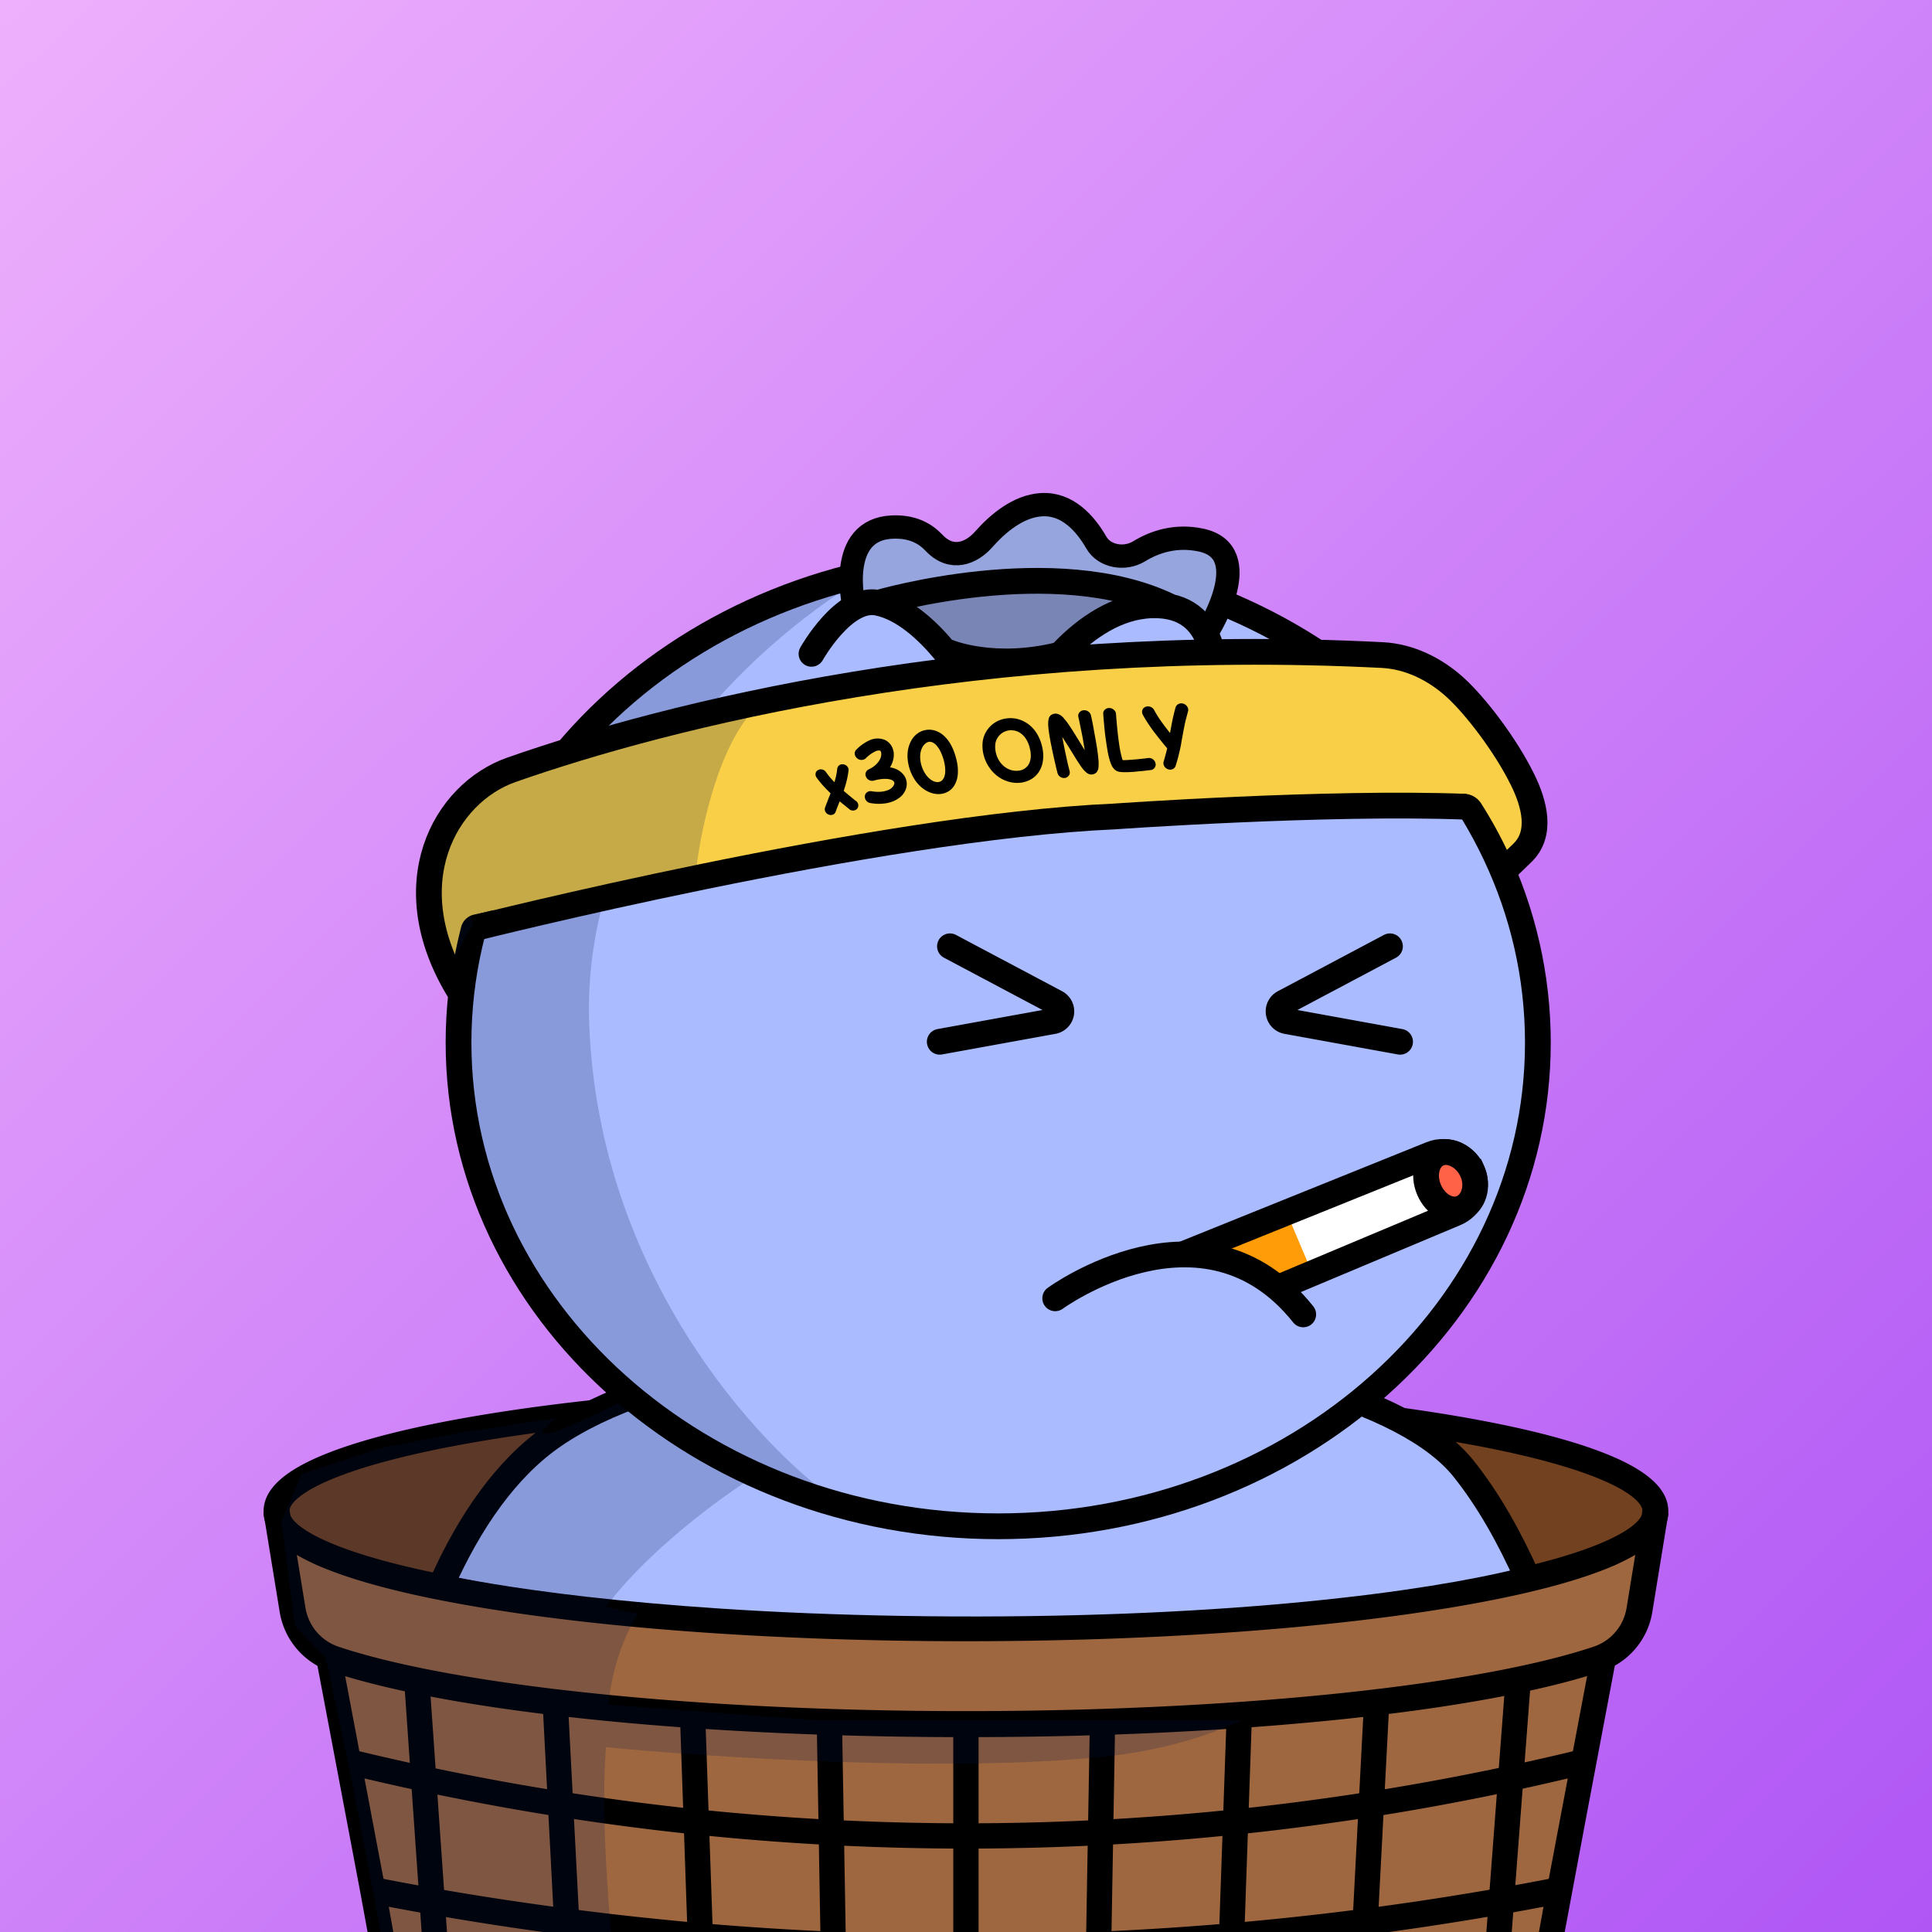 <svg
      xmlns="http://www.w3.org/2000/svg"
      preserveAspectRatio="xMidYMin meet"
      fill="none"
      viewBox="0 0 1500 1500"
    >
      <rect x="0" y="0" width="1500" height="1500" fill="#333333" stroke="none"/>
      <g>
      <path fill="url(#prefix__paint0_linear_53_30461)" d="M0 0h1500v1500H0z"/><defs><linearGradient id="prefix__paint0_linear_53_30461" x1="0" y1="0" x2="1500" y2="1533.5" gradientUnits="userSpaceOnUse"><stop stop-color="#EEB0FC"/><stop offset="1" stop-color="#AF55F5"/></linearGradient></defs>
      <g clip-path="url(#prefix__clip0_53_27416)"> <path d="M1088.5 1102l24 16 38 37.5 15.5 31 17 30.5-4.03 11.9 92.07-30.57s11.57-24.44 11.36-24.97c-.21-.53-11.37-20.74-16.79-24.53-5.42-3.78-21.66-8.66-36.82-15.69-15.16-7.03-23.83-10.28-43.87-15.14-20.04-4.86-47.65-6.99-65.53-10.28-17.88-3.28-30.89-5.72-30.89-5.72zM214.78 1176.49s.58-26.2 60.77-43.54c60.19-17.34 178.95-34.45 178.95-34.45L383 1155l-35.95 78.14-101.55-30.83-30.72-25.82z" fill="#72411F" /> <path d="M258.44 1290.58l40.74 214.66h908.34l37.63-217.69-99.09 24.97s-276 34.73-469.78 25.8c-193.78-8.93-278.93-20.66-278.93-20.66l-138.91-27.08z" fill="#9E6740" /> <path d="M220.86 1194.8l15.14 75.13 69.6 30.69 115.67 21.48 181.3 16.51 356.58-.34 166.58-26.97 126.06-25.17 23.57-29.52v-70.92s-74.72 48.64-174.94 58.77c-100.22 10.13-151.42 9.8-151.42 9.8l-128.64 5.99-175-2.63-94.14-3.35-115.49-9.88-121.68-18.26-70.75-25.28-22.44-6.05z" fill="#9E6740" /> <path d="M301.84 1480.4l3.75 20.84H285.6l-5.99-32.71-33.14-175.28-.97-5.11 19.3-3.64 3.18 16.83 11.03 58.32 3.99 21.14 4.4 23.25 5.65 29.9 4.7 24.81 1.99 10.53 2.1 11.12zM1254.41 1289.74l-.65 3.43-13.49 71.34-2.31 12.26-6.21 32.81-17.14 91.66h-19.99l3.75-20.83 4.1-21.66 14.74-77.96 2.73-14.47 1.26-6.67 4.69-24.79 2.11-11.18 4.24-22.42 2.87-15.16 19.3 3.64zM353.34 1224.25c-4.5-.86-8.857-1.71-13.07-2.56-81.65-16.65-110.16-34.69-114.88-45.2l5 30.69c7.254 4.17 14.812 7.8 22.61 10.85 20.29 8.14 46.88 15.65 79.34 22.43 4.53.94 9.17 1.87 13.93 2.78l6 1.14c2.54-6.42 5.31-12.68 8.31-18.8-2.453-.44-4.867-.88-7.24-1.33zm893.66-95.48c-27.62-11.08-66.92-20.98-116.78-29.46-25.3-4.29-52.66-8.11-81.7-11.4-22.13-2.53-45.25-4.75-69.17-6.68-70.83-5.67-148.75-8.67-229.36-8.67-80 0-157.37 3-227.78 8.55-12.78 1.02-25.32 2.12-37.62 3.31-41.51 3.99-80.11 8.99-114.83 14.89-49.87 8.46-89.16 18.38-116.78 29.46-32.53 13.05-48.34 27.66-48.34 44.64V1175.31c.108 1.57.362 3.12.76 4.64v.05c2.51 9.81 10.75 18.8 24.91 27.15a167.165 167.165 0 0022.69 10.88c20.29 8.14 46.88 15.65 79.34 22.43 4.53.94 9.17 1.87 13.93 2.78l6 1.14c5.68 1.06 11.517 2.1 17.51 3.11 101.65 17.25 236.69 26.75 380.23 26.75 143.54 0 278.58-9.5 380.23-26.75 16.14-2.74 31.16-5.63 45.07-8.67 4.06-.88 8.02-1.78 11.88-2.69 2.67-.66 5.31-1.31 7.92-1.93 20.31-5.04 37.66-10.44 51.91-16.17a168.6 168.6 0 0022.59-10.85c14.16-8.35 22.4-17.34 24.91-27.15v-.05c.4-1.52.65-3.07.76-4.64v-.3-1.6c.07-17.01-15.74-31.62-48.28-44.67zm27.6 47.72c-4.16 9.26-26.78 24.36-87.93 39.21-2.92.71-5.92 1.42-9 2.12-3.54.81-7.21 1.61-11 2.42-12 2.55-25.25 5.08-39.82 7.55-100.58 17.07-234.43 26.47-376.88 26.47s-276.3-9.4-376.88-26.47c-4.3-.73-8.483-1.47-12.55-2.21-2.453-.44-4.863-.88-7.23-1.33-4.5-.86-8.857-1.71-13.07-2.56-81.65-16.65-110.16-34.69-114.88-45.2a7.398 7.398 0 01-.74-3.08c.001-.34.028-.67.08-1 1.79-11.24 34.56-34.11 148.39-53.43 20.2-3.43 41.73-6.54 64.41-9.34 10.593-1.33 21.43-2.56 32.51-3.7 6.48-.66 13.037-1.33 19.67-1.99 78.59-7.48 167.62-11.46 260.29-11.46 105.93 0 207.1 5.19 293.37 14.88 12.41 1.4 24.51 2.89 36.28 4.46 8.87 1.18 17.53 2.42 26 3.72 7.22 1.1 14.29 2.24 21.21 3.41 113.83 19.32 146.6 42.19 148.39 53.43.05.33.08.66.08 1 0 1.07-.24 2.13-.69 3.1h-.01zm-921.27 47.76c-4.5-.86-8.857-1.71-13.07-2.56-81.65-16.65-110.16-34.69-114.88-45.2l5 30.69c7.258 4.17 14.819 7.8 22.62 10.85 20.29 8.14 46.88 15.65 79.34 22.43 4.53.94 9.17 1.87 13.93 2.78l6 1.14c2.54-6.42 5.31-12.68 8.31-18.8-2.453-.44-4.867-.88-7.24-1.33h-.01z" fill="#000" /> <path d="M750 1348.71c-210.22 0-399.28-19.54-493.42-50.94a58.66 58.66 0 01-26.18-17.62 58.57 58.57 0 01-13.25-28.62l-12.48-76.49 20-3.24 12.49 76.49a38.406 38.406 0 008.689 18.74A38.515 38.515 0 00263 1278.56c44 14.69 111.74 27.14 196 35.96 86.94 9.14 187.58 13.98 291 13.98 103.42 0 204.35-4.84 291.38-13.98 84.33-8.87 152.1-21.35 196-36.07 6.6-2.23 12.47-6.21 16.97-11.53a38.201 38.201 0 008.54-18.64l12.49-76.49 19.95 3.24-12.48 76.5a58.33 58.33 0 01-13.07 28.46 58.341 58.341 0 01-25.93 17.6c-94.04 31.53-283.26 51.12-493.85 51.12z" fill="#000" /> <path d="M759.769 1338.61v163.37h-19.66v-163.37h19.66zM865.771 1338.78l-.14 7.91-1.14 65.66-.34 19.68-1.17 67.29-.02.92h-19.65l.01-.07 1.16-67.14.35-19.65 1.15-66.05.15-8.89 19.64.34zM656.59 1500.24h-19.64l-.02-.93-1.17-67.3-.34-19.68-1.14-65.64-.14-7.91 19.63-.34.15 8.89 1.15 66.03.35 19.66 1.16 67.14.01.08zM553.41 1500.24h-19.66l-.28-8.09-2.39-68.78-.69-19.8-2.18-62.56-.07-2.06 19.63-.68.14 4.11 2.2 63.25.69 19.79 2.39 68.44.22 6.38zM450.22 1500.24h-19.66l-1.04-19.85-3.71-71.23-1.05-20.05-3.05-58.42-.45-8.59 19.61-1.02.62 11.95 3.1 59.23 1.04 20.01 3.69 70.71.9 17.26zM347.05 1500.24h-19.69l-1.06-15.33-1.47-21.09-5.21-74.75-1.42-20.38-.73-10.5-2.2-31.68-.94-13.42-.27-3.93 7.87-.55 9.06-.63 2.66-.18.65 9.38 3.89 55.79 1.41 20.34 5.16 74.04 1.46 21.05.83 11.84zM971.77 1338.95l-.07 2.07-2.18 62.58-.69 19.8-2.39 68.77-.28 8.07H946.5l.22-6.35 2.39-68.44.68-19.79 2.21-63.28.14-4.11 19.63.68zM1078.65 1322.1l-.45 8.61-.62 11.95-.79 15.16-1.64 31.33v.01l-1.05 20.05-3.72 71.22-1.03 19.81h-19.66l.9-17.22 3.69-70.72 1.04-20 3.1-59.25.62-11.97 19.61 1.02zM1188.52 1304.94l-.58 7.65-4.23 55.73-1.55 20.41-5.68 74.89-1.6 21.12-1.18 15.5H1154l.91-12 1.6-21.08 5.63-74.17 1.54-20.37 4.24-55.88 1.01-13.28 19.59 1.48z" fill="#000" /> <path d="M750.11 1435.24a2032.95 2032.95 0 01-481.91-58.01l4.67-19.06a2013.09 2013.09 0 00477.24 57.45 2012.982 2012.982 0 00477.23-57.45l4.67 19.06a2032.848 2032.848 0 01-481.9 58.01zM658.71 1500.24H423.46a2409.886 2409.886 0 01-77.24-11.84c-6.667-1.14-13.307-2.3-19.92-3.49-8.16-1.46-16.313-2.96-24.46-4.5l-2.62-.5-8.65-1.67-3.13-.61 4-20.11.33.06c2 .4 4 .79 6 1.17l2.72.53c8.107 1.56 16.227 3.07 24.36 4.55 6.627 1.21 13.27 2.38 19.93 3.52 28.153 4.86 56.407 9.18 84.76 12.99 6.593.89 13.193 1.75 19.8 2.59 8.153 1.04 16.313 2.04 24.48 3 6.627.77 13.257 1.51 19.89 2.24 13.253 1.41 26.513 2.75 39.78 3.99 6.567.6 13.14 1.17 19.72 1.71 27.867 2.31 55.78 4.13 83.74 5.45 6.553.32 13.103.6 19.65.85l2.11.07zM1212.77 1477.63c-4.8.94-9.6 1.86-14.4 2.78-7.82 1.48-15.65 2.93-23.49 4.33-6.67 1.19-13.33 2.36-20 3.5-8.09 1.37-16.2 2.71-24.31 3.99-6.59 1.06-13.18 2.09-19.79 3.09-11.33 1.72-22.69 3.35-34.06 4.91H841.5l1.82-.07c6.547-.24 13.1-.53 19.66-.85a2441.67 2441.67 0 0083.74-5.43c6.567-.55 13.14-1.13 19.72-1.72a2396.058 2396.058 0 00103.94-11.74c12.08-1.64 24.15-3.36 36.2-5.18 6.61-1 13.22-2.03 19.81-3.08 10.05-1.6 20.09-3.27 30.12-5 6.67-1.15 13.33-2.33 20-3.53 8.67-1.58 17.33-3.21 26-4.88 2.12-.4 4.23-.82 6.34-1.23l3.92 20.11z" fill="#000" /> <path d="M361 1203.59l-7.73 20.71c37.91 7.9 168.332 29.7 386.73 30.7 218.4 1 367.5-19.5 438-37-3.05-6.21-6.21-26.51-9.5-32.5-25.36-46.42-28.44-53.54-68.88-73.57-3.75-1.86-27.73-15.92-31.62-17.43-28.57-11.11-54.38-24.34-84.5-30.5-131.36-26.89-259.5-22-259.5-22s-136.07 1.81-201 29.5l-20.5 4.5c-19.74 8.58-26.03 10.93-40.5 18.5-32.96 17.19-47.5 30-47.5 30l-53.5 79.09z" fill="#ABF" /> <path d="M1186.18 1225.5c-14.47-32.52-30.79-61.28-49.68-85-90-113-548-134.51-706.5-26-36.895 25.26-65.559 67.16-87.121 115.5" stroke="#000" stroke-width="20" stroke-linecap="round" /> <path d="M470.5 1356.5c-4 48.4 1.667 122.5 5 153.5l-179-5-23-121-20.5-96.5-24-25-10.5-81 15.5-37 62.5-20.5 65.5-12.5 70-10.5c-16.5 12.67-26.6 26.4 65-20s259.5-42.33 332-34.5c-196.4 40.6-320.833 149.83-358.5 201l25 5.5c-14.5 21.5-21.833 52.83-23 70.5l160.5 12.05h331c-28.213 13.2-63.898 23.94-108 28.45-121.2 12.4-307.5.17-385.5-7.5z" fill="#001647" fill-opacity=".2" /> </g> <defs> <clipPath id="prefix__clip0_53_27416"> <path fill="#fff" d="M0 0h1500v1500H0z" /> </clipPath> </defs>
      <g clip-path="url(#prefix__clip0_299_662)"><path d="M775 1185c231.41 0 419-168.12 419-375.5 0-207.383-187.59-375.5-419-375.5-231.407 0-419 168.117-419 375.5 0 207.38 187.593 375.5 419 375.5z" fill="#ABF"/><path d="M457.5 796c7.6 194 131.833 327.5 193 370l-130-55.5L438 1034l-57.5-89.5-27-106 11-104L394 662l45-82.5 83.5-69.5 109-54.182 28.5-1C569.452 513.314 451.119 633.132 457.5 796z" fill="#001647" fill-opacity=".2"/><path d="M775 1185c231.41 0 419-168.12 419-375.5 0-207.383-187.59-375.5-419-375.5-231.407 0-419 168.117-419 375.5 0 207.38 187.593 375.5 419 375.5z" stroke="#000" stroke-width="20"/></g><defs><clipPath id="prefix__clip0_299_662"><path fill="#fff" d="M0 0h1500v1500H0z"/></clipPath></defs>
      <g clip-path="url(#prefix__clip0_53_29369)" stroke="#000" stroke-width="20" stroke-miterlimit="10"><path d="M729.63 808.821l88.08-16a7.737 7.737 0 006.23-6.4 7.757 7.757 0 00-.73-4.64 7.674 7.674 0 00-3.27-3.35l-82.39-43.72M1087 808.821l-87.999-16a7.71 7.71 0 01-6.23-6.4 7.784 7.784 0 01.72-4.63 7.65 7.65 0 013.28-3.36l82.389-43.72" stroke-linecap="round"/><path d="M1000 1001.64c0 35-39.4 63.36-88 63.36s-88-28.36-88-63.36a47.358 47.358 0 014.59-20.231c6.41-13.7 21-19 33.42-12.86 14.2 7.07 31.42 11.21 50 11.21s35.79-4.14 50-11.21c12.4-6.18 27-.84 33.42 12.86a47.337 47.337 0 014.57 20.231z" fill="#fff"/></g><defs><clipPath id="prefix__clip0_53_29369"><path fill="#fff" d="M0 0h1500v1500H0z"/></clipPath></defs>
      <g clip-path="url(#prefix__clip0_53_26454)"><path d="M922.5 1068.5a59.023 59.023 0 0032.779-9.94 59.051 59.051 0 0021.73-26.48 59.008 59.008 0 00-12.79-64.299 58.999 58.999 0 10-83.438 83.439 59.017 59.017 0 0041.719 17.28z" fill="#F9F9F9"/><path d="M1086 1007.5c0 42.8-75.66 77.5-169 77.5-93.336 0-169-34.67-169-77.5 0-42.834 75.664-97.5 169-97.5 93.34 0 169 54.698 169 97.5z" fill="#ABF"/><path d="M926.2 975.91l163-63 42-14 13 22-12 22-141.45 51.39s-20.55-26.39-64.55-18.39z" fill="#fff"/><path d="M1000.26 944.55l19.16 45.34-31.09 4.4s-30.33-21.45-60.51-18.67c-30.18 2.78 72.44-31.07 72.44-31.07z" fill="#FF9C07"/><path d="M918.51 973.8l192.62-77.674c13.03-5.255 27.82 1.372 32.57 14.597v0c4.46 12.398-1.57 26.115-13.72 31.214L995.49 998.4" stroke="#000" stroke-width="20" stroke-miterlimit="10"/><path d="M1143.26 909.834c4.97 11.693.66 24.254-8.39 28.094s-20.4-2.527-25.37-14.219c-4.96-11.693-1.65-24.285 7.4-28.125 9.04-3.839 21.4 2.557 26.36 14.25z" fill="#FF6247" stroke="#000" stroke-width="20"/><path d="M819.26 1008s115.5-84.37 192.56 12.49" stroke="#000" stroke-width="20" stroke-miterlimit="10" stroke-linecap="round"/></g><defs><clipPath id="prefix__clip0_53_26454"><path fill="#fff" d="M0 0h1500v1500H0z"/></clipPath></defs>
      <g clip-path="url(#prefix__clip0_53_30392)"><path d="M661.719 466.274s.681-50.314 11.212-50.049c10.53.266 30.241-4.165 30.241-4.165l31.002 15.989 25.638-5.424 28.99-24.747 27.071-1.791 27.883 14.121 15.446 18.681 23.411.145 50.96-13.954 24.276 23.68-19.232 52.574-44.507-21.369-17.617-6.041-23.175-7.036-28.05-1.943-32.388-.112-55.638 3.68-50.45 8.949-25.073-1.188z" fill="#97A5DE"/><path d="M718.506 479.214s19.322 40.453 64.014 34.31c44.692-6.143 83.522-32.583 83.522-32.583l10.406-17.065-81.463-14.775-84.096 14.041s-8.664 11.898 7.617 16.072z" fill="#7985B4"/><path d="M662.843 469.488s-13.534-58.554 30.087-60.287c15.493-.614 25.434 4.992 32.226 12.21 13.894 14.755 29.392 7.707 38.346-2.386 11.842-13.391 27.482-26.021 44.854-27.17 20.226-1.338 34.215 14.393 42.889 29.474 6.094 10.621 21.799 13.651 33.204 6.683 11.953-7.315 28.35-12.9 48.081-8.683 42.964 9.245 6.064 69.091 6.064 69.091" stroke="#000" stroke-width="18.1" stroke-miterlimit="10" stroke-linecap="round"/><path d="M630.048 507.636s25.276-45.068 51.452-39.634c40.502 8.395 74.399 69.733 74.399 69.733M800.818 537.27s38.761-65.501 93.251-67.301c54.49-1.801 48.429 57.93 48.429 57.93M682 468s137.209-40.275 226.409 2.982M736.796 506.5s35.104 14.655 86.489 1.675" stroke="#000" stroke-width="20" stroke-miterlimit="10" stroke-linecap="round"/><path d="M351.4 750.771c1.45-8.17 3.76-20 6.67-31.13a13.136 13.136 0 019.81-9.48l13.84-3.16a4.275 4.275 0 012.33.11l14.27 4.69c.745.25 1.545.288 2.31.11l115.08-25.85h.23l277.24-47.09h.39l209.23-16.47 118.94-6.24h14.49a16.295 16.295 0 0113.74 7.56 339.734 339.734 0 0121.14 38.49c.31.658.77 1.23 1.36 1.662.58.431 1.27.71 1.99.809.72.1 1.45.017 2.13-.24.68-.257 1.29-.68 1.76-1.231l13.59-15.75a4.384 4.384 0 001.06-2.85l-5.42-29.45c0-.618-.13-1.229-.39-1.79-2.71-6-28.15-36.5-24-40 .93-.8-17.57-32.49-24.61-39.71-7.04-7.22-27.4-11.36-33.18-15.1-5.78-3.74-13.77-8.69-29.57-10.2-15.8-1.51-48.68-2.29-62.62-1.94-13.42.34-64-1.57-67.72-1.71H945l-162 10.19a4.14 4.14 0 00-.52.06l-125.3 23.27-94.3 15.07a4.78 4.78 0 00-.53.12l-95.73 27.73c-.14 0-.28.09-.41.15l-83 22.6c-.19.08-2.92 12.07-3.11 12.17l-36.86 21.51a4.413 4.413 0 00-1.84 2.1c-1.72 4.2-6.89 16.83-7.88 19.84-1.18 3.62.06 15.86 0 17.9a151.534 151.534 0 01-2.43 18.35c-1.51 7.64-2.64 17.18 0 22.1 2.64 4.92 5.44 17.14 8.84 26.76a49.484 49.484 0 003.34 7.37 4.361 4.361 0 008.13-1.33z" fill="#F8CF47"/><path d="M583 553.5c-28 33.2-40.333 98.167-43 126.5-50.667 9.5-154.4 29.1-164 31.5-9.6 2.4-20.333 26.333-24.5 38l-14-31L330 669c2.667-7 13.8-27.1 37-51.5s93-41.167 125-46.5l91-17.5z" fill="#001647" fill-opacity=".2"/><path d="M664.723 621.964a4.421 4.421 0 011.632 2.886 3.994 3.994 0 01-.836 3.019l-.069.071a4.322 4.322 0 01-2.243 1.268 4.6 4.6 0 01-2.002-.048 4.284 4.284 0 01-1.881-.96l-.428-.381-4.01-3.236c-1.016-.788-1.964-1.598-2.941-2.418-.096.232-.181.454-.276.666-.495 1.181-.95 2.391-1.454 3.622a55.426 55.426 0 00-1.352 3.689 3.77 3.77 0 01-2.947 2.533 4.237 4.237 0 01-2.576-.275 4.394 4.394 0 01-2.497-2.197 3.996 3.996 0 01-.278-3.195c.512-1.331.945-2.611 1.467-3.892.523-1.282.947-2.531 1.441-3.762a30.47 30.47 0 00.817-2.018c.18-.473.37-.958.54-1.431a124.678 124.678 0 01-5.439-5.566 68.723 68.723 0 01-5.393-6.667 4.09 4.09 0 01-.719-1.501 4.054 4.054 0 01-.058-1.663 3.686 3.686 0 011.825-2.59 4.54 4.54 0 013.321-.47c1.17.25 2.196.945 2.862 1.939a65.875 65.875 0 003.732 4.752 69.181 69.181 0 002.907 3.149 85.767 85.767 0 001.092-4.154 52.819 52.819 0 001.076-6.334 3.817 3.817 0 011.633-2.695 4.176 4.176 0 013.298-.63c1.16.175 2.21.786 2.936 1.708a3.873 3.873 0 01.878 3.162 66.55 66.55 0 01-1.637 8.676 98.98 98.98 0 01-2.102 6.987 243.8 243.8 0 004.238 3.601l4.977 4.075.466.28zM688.412 623.561a31.506 31.506 0 01-3.571.425c-3.048.219-6.11.045-9.113-.516a5.001 5.001 0 01-3.191-1.893 4.712 4.712 0 01-1.074-3.448 4.156 4.156 0 011.736-3.038 4.596 4.596 0 011.715-.748 4.584 4.584 0 011.87.002c2.124.355 4.279.487 6.43.394a18.355 18.355 0 005.44-1.026 8.591 8.591 0 005.12-3.789c.249-.436.435-.904.551-1.392a1.993 1.993 0 00-.5-1.87c-.678-.856-2.031-1.457-4.039-1.785a23.13 23.13 0 00-4.323-.108c-2.363.182-4.7.61-6.974 1.278a5.116 5.116 0 01-3.518-.305 5 5 0 01-2.534-2.557 4.078 4.078 0 01-.242-3.356 4.407 4.407 0 012.298-2.499 21.259 21.259 0 004.552-2.797 16.711 16.711 0 003.091-3.267 12.156 12.156 0 001.709-3.337 7.731 7.731 0 00.355-3.088 3.234 3.234 0 00-.296-1.234 1.678 1.678 0 00-.739-.864 4.009 4.009 0 00-1.131-.056 6.6 6.6 0 00-1.991.472 26.291 26.291 0 00-3.144 1.717 28.674 28.674 0 00-4.651 3.78 4.616 4.616 0 01-3.432 1.353 4.938 4.938 0 01-3.521-1.446 4.781 4.781 0 01-1.681-3.335 3.842 3.842 0 011.281-3.248 33.889 33.889 0 0110.814-7.481 15.16 15.16 0 016.237-1.133 15.58 15.58 0 014.369.838 11.302 11.302 0 015.257 4.059 13.345 13.345 0 012.338 6.482 16.99 16.99 0 01-.551 5.593 20.545 20.545 0 01-2.365 5.441 17.252 17.252 0 016.509 2.253 15.612 15.612 0 013.645 3.053 11.482 11.482 0 012.822 6.632 12.059 12.059 0 01-1.68 7.107 14.24 14.24 0 01-3.995 4.526 21.59 21.59 0 01-5.845 3.125c-.645.213-1.301.417-1.987.612-.686.195-1.333.338-2.051.474zM731.08 616.333a16.846 16.846 0 01-7.544-.58 21.899 21.899 0 01-7.334-3.846 27.268 27.268 0 01-6.145-6.801 35.185 35.185 0 01-4.082-8.985 38.264 38.264 0 01-1.233-6.245 26.68 26.68 0 01.003-5.992 22.92 22.92 0 011.149-5.245 24.165 24.165 0 012.163-4.607 17.008 17.008 0 014.738-4.872 15.116 15.116 0 016.15-2.421c2.411-.391 4.881-.2 7.203.557a18.664 18.664 0 016.726 3.979c4.079 3.701 7.123 9.157 9.129 16.37a42.15 42.15 0 011.58 7.968 31.13 31.13 0 01-.037 6.292 19.459 19.459 0 01-1.109 4.765 19.776 19.776 0 01-1.649 3.375 13.442 13.442 0 01-4.161 4.2 14.414 14.414 0 01-5.547 2.088zm-9.859-40.38a5.627 5.627 0 00-2.477 1.133 9.866 9.866 0 00-2.181 2.327 14.727 14.727 0 00-2.08 6.625c-.193 2.761.12 5.534.924 8.182a24.418 24.418 0 002.69 6.085 18.204 18.204 0 003.876 4.478 10.882 10.882 0 003.513 2.006 7.065 7.065 0 003.328.35 4.945 4.945 0 003.549-2.456 8.228 8.228 0 00.87-1.859c.327-.975.528-1.987.597-3.013.101-1.453.07-2.912-.093-4.359a36.91 36.91 0 00-4.41-13.62 19.292 19.292 0 00-3.084-3.935c-1.779-1.529-3.457-2.171-5.032-1.924l.01-.02zM792.61 607.657a23.77 23.77 0 01-8.714-.535 26.613 26.613 0 01-8.453-3.822 28.457 28.457 0 01-6.998-6.913 29.982 29.982 0 01-4.628-9.754 28.315 28.315 0 01-.851-10.884 21 21 0 013.432-8.895 21.518 21.518 0 016.531-6.14 21.79 21.79 0 018.649-2.954 22.785 22.785 0 018.765.574 24.214 24.214 0 017.953 3.832 25.466 25.466 0 016.686 7.32 33.684 33.684 0 014.052 9.916c.572 2.286.89 4.627.948 6.982a27.455 27.455 0 01-.499 5.692 19.886 19.886 0 01-1.417 4.431 22.416 22.416 0 01-1.82 3.279 17.585 17.585 0 01-5.889 5.316 21.002 21.002 0 01-7.747 2.555zm-9.004-40.628a12.558 12.558 0 00-8.78 5.278 12.294 12.294 0 00-2.1 5.695 18.997 18.997 0 00.606 6.889 19.368 19.368 0 002.877 6.44 17.768 17.768 0 004.294 4.36 14.823 14.823 0 005.05 2.324c1.677.433 3.419.555 5.139.361a10.44 10.44 0 007.484-4.16c2.28-3.289 2.746-7.73 1.357-13.332a22.7 22.7 0 00-2.808-6.942 16.473 16.473 0 00-3.954-4.407 12.56 12.56 0 00-4.547-2.164 13.182 13.182 0 00-4.618-.342zM826.58 604.007a5 5 0 01-3.491-.926 5.173 5.173 0 01-2.063-2.957c-.001-.05-.153-.647-.458-1.811-.305-1.164-.658-2.696-1.098-4.598-.44-1.901-.936-4.051-1.467-6.46-.532-2.409-1.104-4.868-1.558-7.398a173.038 173.038 0 01-1.542-8.09 116.338 116.338 0 01-.893-6.262 29.553 29.553 0 01-.119-5.619c.07-.923.277-1.831.613-2.693a4.396 4.396 0 011.952-2.292 7.914 7.914 0 011.984-.753 6.002 6.002 0 012.513.107 8.5 8.5 0 012.119.875c.58.336 1.122.733 1.616 1.186.429.421.756.744.951.98l1.786 2.153a50.395 50.395 0 012.141 2.855 199.01 199.01 0 014.291 6.601c1.522 2.438 3.025 4.937 4.537 7.375l1.937 3.14c.643 1.036 1.244 2.034 1.824 2.962a82.946 82.946 0 00-.622-3.848c-.26-1.415-.514-2.99-.759-4.635a312.084 312.084 0 00-1.245-6.375c-.424-2.051-.803-3.884-1.117-5.478a97.993 97.993 0 00-.821-3.833 92.03 92.03 0 01-.352-1.503 3.988 3.988 0 01.708-3.416 4.406 4.406 0 013.172-1.827 5.21 5.21 0 013.76.92 5 5 0 012.147 3.135c.506 2.19.919 4.182 1.267 5.975.348 1.793.741 3.835 1.13 6.107.388 2.272.858 4.623 1.29 7.064 1.009 5.754 1.678 10.437 2.008 14.051a35.83 35.83 0 01.15 7.068 6.81 6.81 0 01-1.48 3.773 5.193 5.193 0 01-4.034 1.745 5.522 5.522 0 01-3.455-1.176 20.119 20.119 0 01-2.47-2.289 44.516 44.516 0 01-3.389-4.639 169.452 169.452 0 01-3.786-5.921c-1.358-2.221-2.755-4.462-4.217-6.852l-2.658-4.144a315.386 315.386 0 00-2.608-4.126c.423 2.492 1.019 5.6 1.768 9.325.474 2.243.93 4.388 1.367 6.432.437 2.045.838 3.853 1.205 5.426.367 1.572.804 3.33 1.312 5.273a3.996 3.996 0 01-.586 3.493 4.47 4.47 0 01-1.32 1.275 4.466 4.466 0 01-1.72.64l-.22-.015zM880.291 599.246c-1.998.143-3.616.227-4.996.256-1.379.029-2.429.052-3.28 0-.852-.052-1.522-.078-2.004-.138l-1.003-.139a6.702 6.702 0 01-1.853-.58 7.191 7.191 0 01-2.195-1.654 10.162 10.162 0 01-1.775-2.553 21.538 21.538 0 01-1.053-2.498 37.368 37.368 0 01-.948-3.171 59.72 59.72 0 01-1.364-6.302c-.41-2.392-.821-5.081-1.231-8.066a133.261 133.261 0 01-.915-7.282 939.26 939.26 0 01-.604-6.339c-.17-1.867-.302-3.374-.377-4.563-.076-1.189-.129-1.818-.151-1.917a3.844 3.844 0 011.212-3.237 4.814 4.814 0 013.461-1.373 5.409 5.409 0 013.632 1.463 4.629 4.629 0 011.64 3.296s.012.54.102 1.488.157 2.197.3 3.765c.143 1.567.302 3.384.495 5.43.194 2.047.418 4.152.685 6.327.321 2.594.638 4.948.95 7.062a86.788 86.788 0 001.01 5.679 88.98 88.98 0 00.921 3.802c.261.954.466 1.66.646 2.127 1.383.049 2.768.019 4.149-.089 1.648-.104 3.395-.232 5.213-.38 1.817-.149 3.633-.337 5.45-.536 1.816-.199 3.482-.384 4.988-.586a4.92 4.92 0 013.661.923 5.128 5.128 0 012.067 3.136 4.01 4.01 0 01-.677 3.466 4.282 4.282 0 01-2.963 1.793l-.888.099-2.115.245-2.993.353a86.841 86.841 0 01-3.594.317c-.678.094-1.317.168-1.906.21l-1.697.166zM918.796 546.334a5.656 5.656 0 013.052 2.436 4.428 4.428 0 01.536 3.579c-.576 2.063-1.085 4.024-1.548 5.784a90.86 90.86 0 00-1.181 5.116 275.773 275.773 0 00-.902 4.631c-.269 1.466-.539 2.912-.788 4.337-.325 1.668-.63 3.324-.894 5.02-.264 1.696-.638 3.395-1.04 5.184a177.654 177.654 0 01-1.38 5.68 123.936 123.936 0 01-1.865 6.391 4.241 4.241 0 01-1.495 2.152 4.287 4.287 0 01-2.471.903 4.618 4.618 0 01-2.007-.317 5.151 5.151 0 01-2.913-2.459 4.555 4.555 0 01-.417-3.612 266.98 266.98 0 001.536-5.404c.455-1.67.85-3.279 1.178-4.796a155.624 155.624 0 01-4.476-5.416c-1.663-2.035-3.36-4.21-5.139-6.503-1.779-2.292-3.409-4.648-5.031-7.075-1.622-2.426-3.031-4.746-4.249-7.001a4.42 4.42 0 01-.387-3.613 4.124 4.124 0 012.456-2.572 5.354 5.354 0 013.821.009 5.271 5.271 0 012.915 2.548 77.3 77.3 0 005.631 8.983 199.348 199.348 0 006.678 8.79c.5-2.841 1.047-5.813 1.661-8.937.614-3.124 1.468-6.733 2.6-10.868a4.317 4.317 0 012.313-2.709 5 5 0 013.806-.261z" fill="#000"/><path d="M1167 676.66l15-14.51c15.36-14.83 9.49-37.91 0-57.06-13.24-26.85-36.46-57.08-52.15-71.35-15.69-14.27-35.56-24.09-56.77-25.16-310.93-15.72-555.58 46.89-676 89.09-51.8 18.15-91.49 89-40.2 172.16" stroke="#000" stroke-width="20"/><path d="M367.76 720.799S680.27 642 865.21 633.9c0 0 164.52-11.68 272.65-7.57" stroke="#000" stroke-width="20"/></g><defs><clipPath id="prefix__clip0_53_30392"><path fill="#fff" d="M0 0h1500v1500H0z"/></clipPath></defs>
      
    </g>
    </svg>